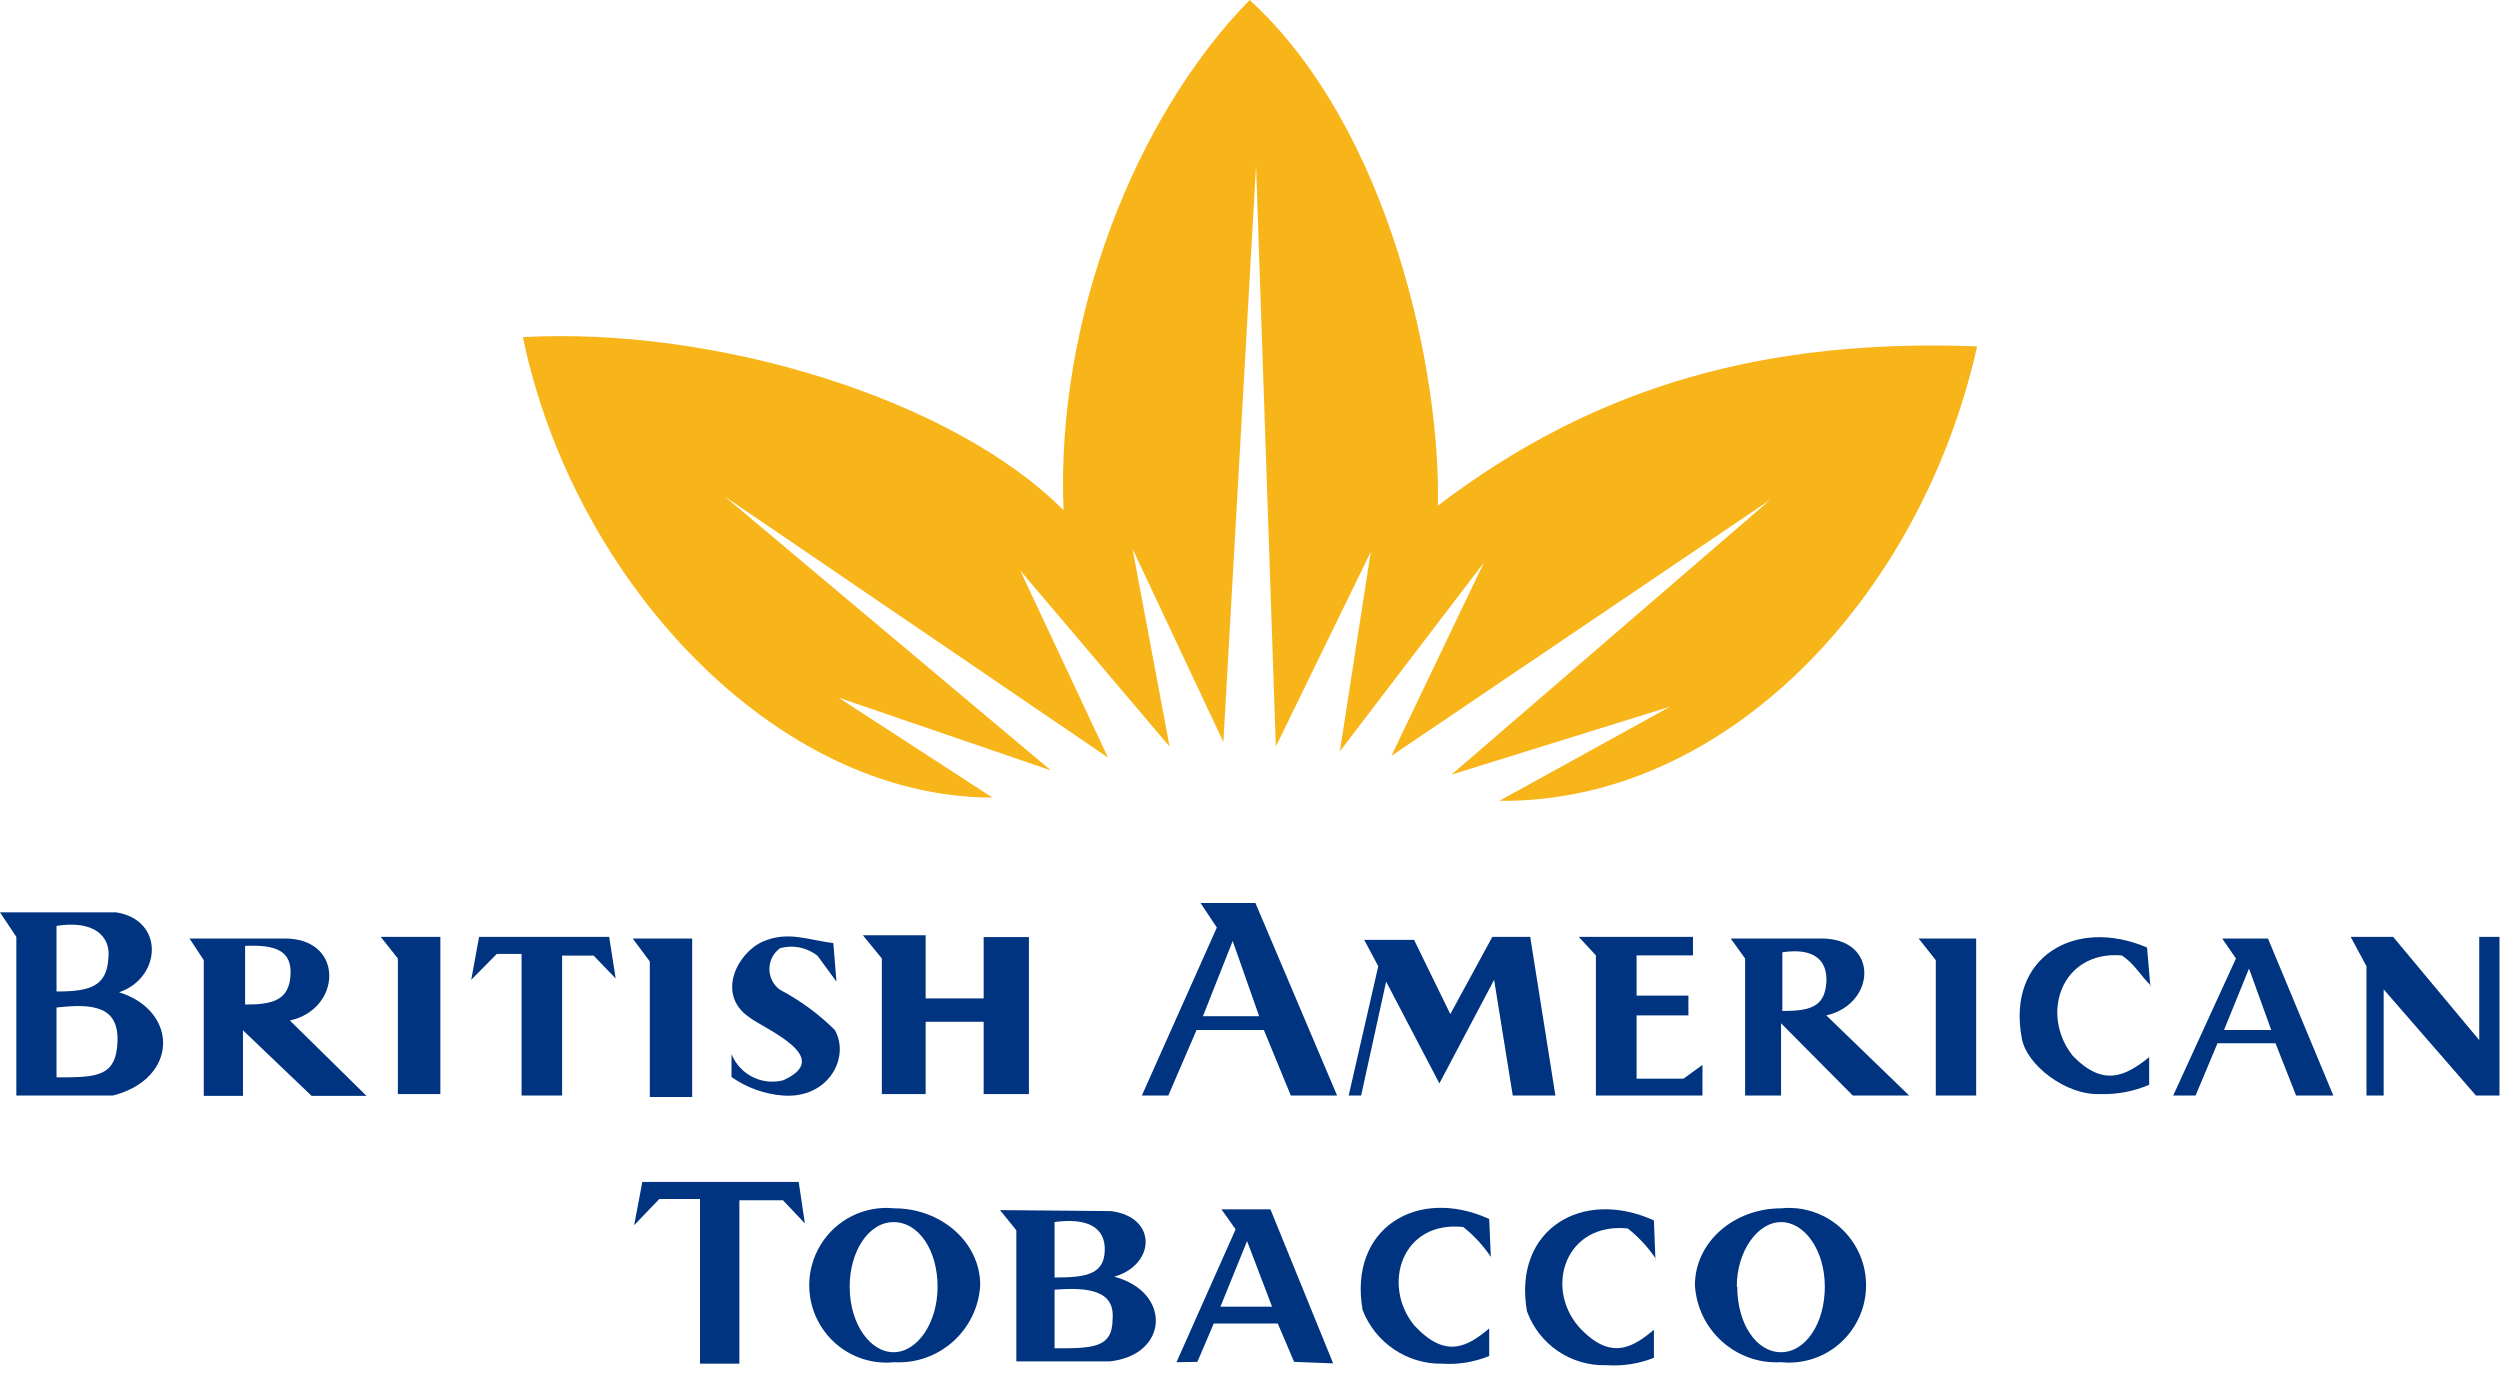 <?xml version="1.0" encoding="UTF-8"?>
<svg width="69px" height="38px" viewBox="0 0 69 38" version="1.1" xmlns="http://www.w3.org/2000/svg" xmlns:xlink="http://www.w3.org/1999/xlink">
    <!-- Generator: sketchtool 50.2 (55047) - http://www.bohemiancoding.com/sketch -->
    <title>FD533073-8E18-4408-AD03-60C35FB36E13</title>
    <desc>Created with sketchtool.</desc>
    <defs></defs>
    <g id="Mockups" stroke="none" stroke-width="1" fill="none" fill-rule="evenodd">
        <g id="large-enterprises" transform="translate(-405, -632)" fill-rule="nonzero">
            <g id="batn-logo" transform="translate(405, 632)">
                <polygon id="Shape" fill="#003380" points="10.508 25.858 10.981 26.455 10.981 30.196 12.154 30.196 12.154 25.858"></polygon>
                <polygon id="Shape" fill="#003380" points="52.954 25.903 53.428 26.5 53.428 30.237 54.542 30.237 54.542 25.903"></polygon>
                <polygon id="Shape" fill="#003380" points="17.462 25.903 17.935 26.537 17.935 30.278 19.104 30.278 19.104 25.903"></polygon>
                <polygon id="Shape" fill="#003380" points="13.006 27.043 13.223 25.858 16.813 25.858 16.993 27.007 16.384 26.374 15.514 26.374 15.514 30.237 14.395 30.237 14.395 26.329 13.71 26.329"></polygon>
                <path d="M23.086,27.093 L23,26.03 C22.305,25.944 21.742,25.686 21.052,25.989 C20.362,26.292 19.762,27.428 20.664,28.066 C21.115,28.414 23.041,29.179 21.615,29.816 C21.027,29.967 20.418,29.658 20.19,29.093 L20.19,29.726 C20.611,30.022 21.103,30.198 21.615,30.237 C22.869,30.328 23.469,29.179 23.041,28.428 C22.594,27.985 22.085,27.612 21.53,27.319 C21.345,27.187 21.235,26.973 21.235,26.745 C21.235,26.517 21.345,26.303 21.53,26.17 C21.89,26.07 22.275,26.149 22.567,26.383 L23.086,27.093 Z" id="Shape" fill="#003380"></path>
                <polygon id="Shape" fill="#003380" points="23.816 25.813 24.339 26.455 24.339 30.196 25.548 30.196 25.548 28.201 27.149 28.201 27.149 30.196 28.398 30.196 28.398 25.863 27.149 25.863 27.149 27.555 25.548 27.555 25.548 25.813"></polygon>
                <polygon id="Shape" fill="#003380" points="37.224 30.237 38.04 26.668 37.652 25.94 39.028 25.94 40.029 27.989 41.188 25.858 42.234 25.858 42.929 30.237 41.752 30.237 41.238 27.043 39.727 29.902 38.257 27.093 37.567 30.237"></polygon>
                <polygon id="Shape" fill="#003380" points="43.574 25.858 44.047 26.369 44.047 30.237 46.988 30.237 46.988 29.391 46.465 29.771 45.17 29.771 45.17 28.025 46.6 28.025 46.6 27.478 45.17 27.478 45.17 26.369 46.726 26.369 46.726 25.858"></polygon>
                <path d="M59.349,27.215 L59.259,26.152 C57.275,25.302 55.371,26.41 55.804,28.667 C55.935,29.391 57.017,30.237 57.965,30.196 C58.429,30.211 58.891,30.123 59.317,29.939 L59.317,29.179 C58.673,29.69 58.059,30.025 57.202,29.133 C56.3,27.989 56.891,26.238 58.555,26.369 C58.898,26.577 59.069,26.921 59.376,27.215" id="Shape" fill="#003380"></path>
                <polygon id="Shape" fill="#003380" points="64.878 25.858 65.315 26.668 65.315 30.237 65.789 30.237 65.789 27.306 68.337 30.237 68.986 30.237 68.986 25.858 68.427 25.858 68.427 28.708 66.051 25.858"></polygon>
                <path d="M3.202,25.18 C4.555,25.392 4.456,26.989 3.288,27.387 C4.934,27.903 4.934,29.771 3.116,30.237 L0.451,30.237 L0.451,25.858 L0,25.18 L3.202,25.18 Z M1.56,25.555 L1.56,27.365 C2.462,27.365 2.94,27.238 2.99,26.46 C3.071,25.813 2.553,25.392 1.56,25.555 Z M1.56,27.817 L1.56,29.735 C2.643,29.735 3.202,29.735 3.243,28.762 C3.283,27.79 2.602,27.686 1.56,27.808 L1.56,27.817 Z" id="Shape" fill="#003380"></path>
                <path d="M7.865,25.903 C9.516,25.903 9.43,27.858 8,28.165 L10.115,30.246 L8.6,30.246 L6.706,28.437 L6.706,30.246 L5.624,30.246 L5.624,26.5 L5.231,25.903 L7.865,25.903 Z M6.765,26.107 L6.765,27.726 C7.545,27.726 7.973,27.6 8.018,26.921 C8.064,26.243 7.613,26.066 6.765,26.107 Z" id="Shape" fill="#003380"></path>
                <path d="M50.275,25.903 C51.872,25.903 51.782,27.713 50.406,28.025 L52.693,30.237 L51.137,30.237 L49.157,28.242 L49.157,30.237 L48.165,30.237 L48.165,26.455 L47.768,25.903 L50.275,25.903 Z M49.193,26.283 L49.193,27.903 C49.924,27.903 50.356,27.808 50.406,27.134 C50.456,26.46 50.014,26.157 49.193,26.283 Z" id="Shape" fill="#003380"></path>
                <path d="M31.515,30.237 L33.585,25.6 L33.134,24.922 L34.649,24.922 L36.904,30.237 L35.627,30.237 L34.883,28.428 L33.025,28.428 L32.245,30.237 L31.515,30.237 Z M34.753,28.048 L34.022,25.971 L33.201,28.048 L34.753,28.048 Z" id="Shape" fill="#003380"></path>
                <path d="M59.98,30.237 L61.712,26.455 L61.333,25.903 L62.596,25.903 L64.4,30.237 L63.372,30.237 L62.804,28.794 L61.203,28.794 L60.598,30.237 L59.98,30.237 Z M62.686,28.428 L62.073,26.731 L61.383,28.428 L62.686,28.428 Z" id="Shape" fill="#003380"></path>
                <polygon id="Shape" fill="#003380" points="17.503 33.815 17.728 32.621 22.044 32.621 22.215 33.766 21.611 33.128 20.407 33.128 20.407 37.638 19.32 37.638 19.32 33.092 18.197 33.092"></polygon>
                <path d="M41.147,34.702 L41.102,33.644 C39.118,32.739 37.215,33.901 37.607,36.154 C37.959,37.064 38.84,37.657 39.813,37.638 C40.253,37.666 40.694,37.593 41.102,37.425 L41.102,36.665 C40.498,37.172 39.898,37.516 39.032,36.58 C38.13,35.471 38.681,33.684 40.385,33.865 C40.687,34.104 40.949,34.39 41.161,34.711" id="Shape" fill="#003380"></path>
                <path d="M45.689,34.747 L45.648,33.684 C43.659,32.78 41.752,33.938 42.144,36.19 C42.478,37.111 43.364,37.712 44.34,37.679 C44.786,37.71 45.233,37.64 45.648,37.475 L45.648,36.702 C45.039,37.213 44.435,37.557 43.574,36.62 C42.618,35.512 43.222,33.73 44.927,33.906 C45.23,34.145 45.493,34.43 45.707,34.752" id="Shape" fill="#003380"></path>
                <path d="M30.667,33.426 C31.965,33.598 31.88,34.919 30.752,35.236 C32.349,35.661 32.259,37.403 30.622,37.575 L28.051,37.575 L28.051,33.956 L27.6,33.399 L30.667,33.426 Z M29.106,33.73 L29.106,35.259 C29.972,35.259 30.459,35.177 30.491,34.535 C30.522,33.892 30.04,33.598 29.088,33.73 L29.106,33.73 Z M29.106,35.598 L29.106,37.213 C30.148,37.213 30.707,37.213 30.707,36.408 C30.775,35.643 30.089,35.512 29.088,35.598 L29.106,35.598 Z" id="Shape" fill="#003380"></path>
                <path d="M32.471,37.597 L34.103,33.929 L33.711,33.377 L35.064,33.377 L36.795,37.629 L35.718,37.588 L35.267,36.53 L33.499,36.53 L33.048,37.588 L32.471,37.597 Z M35.109,36.064 L34.419,34.254 L33.684,36.064 L35.109,36.064 Z" id="Shape" fill="#003380"></path>
                <path d="M24.682,33.35 C25.972,33.35 27.054,34.281 27.054,35.471 C26.982,36.714 25.921,37.664 24.682,37.597 C23.874,37.681 23.088,37.296 22.658,36.604 C22.227,35.912 22.227,35.035 22.658,34.343 C23.088,33.651 23.874,33.266 24.682,33.35 Z M23.451,35.512 C23.451,36.539 24.015,37.321 24.664,37.321 C25.314,37.321 25.877,36.521 25.877,35.512 C25.877,34.503 25.354,33.73 24.664,33.73 C23.974,33.73 23.451,34.535 23.451,35.512 Z" id="Shape" fill="#003380"></path>
                <path d="M49.157,33.35 C49.965,33.266 50.751,33.651 51.181,34.343 C51.612,35.035 51.612,35.912 51.181,36.604 C50.751,37.296 49.965,37.681 49.157,37.597 C47.916,37.667 46.853,36.716 46.78,35.471 C46.78,34.281 47.858,33.35 49.157,33.35 Z M47.948,35.512 C47.948,36.539 48.476,37.321 49.157,37.321 C49.838,37.321 50.365,36.521 50.365,35.512 C50.365,34.503 49.806,33.73 49.157,33.73 C48.507,33.73 47.935,34.535 47.935,35.512 L47.948,35.512 Z" id="Shape" fill="#003380"></path>
                <path d="M27.393,22.013 C21.399,22.013 15.829,16.041 14.431,9.305 C19.753,9.011 26.301,11.011 29.354,14.083 C29.133,8.799 31.348,3.203 34.491,0 C38.365,3.547 39.767,10.287 39.686,13.956 C44.11,10.586 48.828,9.346 54.569,9.559 C53.035,16.435 47.673,22.167 41.382,22.103 L46.099,19.502 L40.061,21.38 L48.864,13.789 L38.401,20.864 L40.954,15.53 L36.98,20.737 L37.833,15.232 L35.213,20.606 L34.667,4.578 L33.765,20.479 L31.257,15.146 L32.281,20.606 L28.159,15.747 L30.581,20.909 L19.996,13.698 L29.003,21.262 L23.14,19.253 L27.393,22.013 Z" id="Shape" fill="#F8B51A"></path>
            </g>
        </g>
    </g>
</svg>